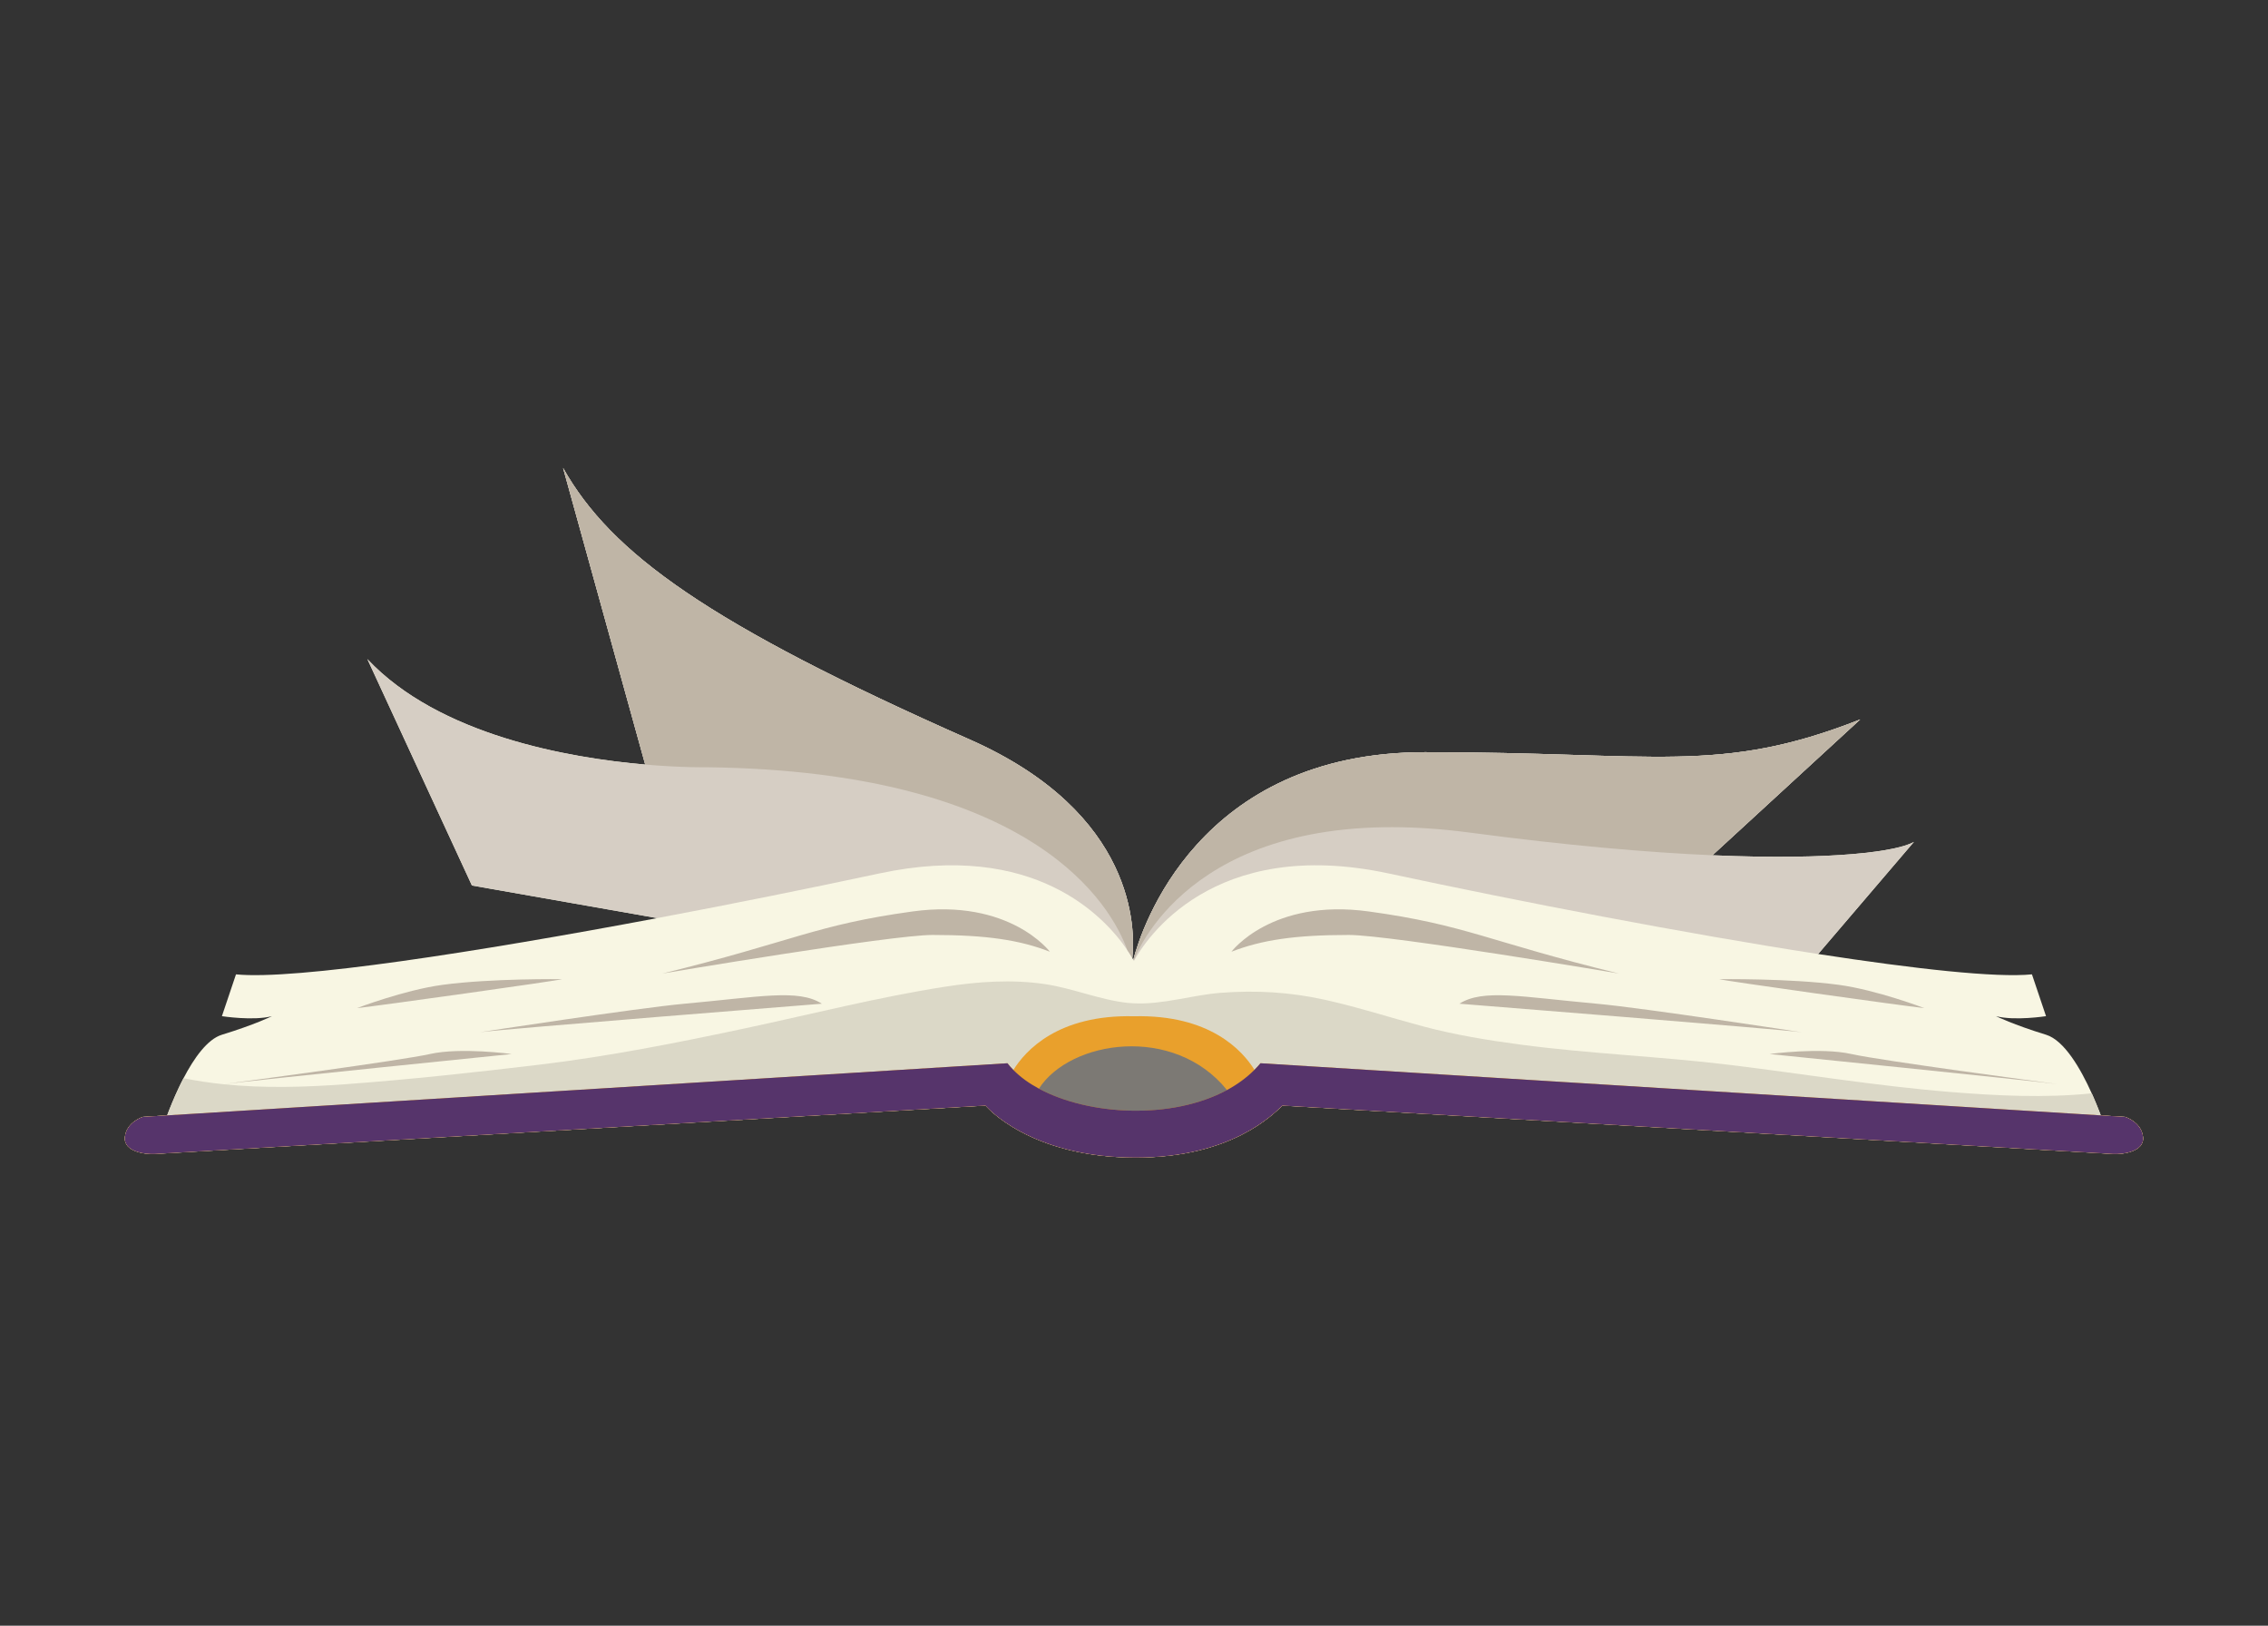 <?xml version="1.0" encoding="utf-8"?>
<!-- Generator: Adobe Illustrator 27.5.0, SVG Export Plug-In . SVG Version: 6.00 Build 0)  -->
<svg version="1.1" id="Capa_1" xmlns="http://www.w3.org/2000/svg" xmlns:xlink="http://www.w3.org/1999/xlink" x="0px" y="0px"
	 viewBox="0 0 2506 1796" style="enable-background:new 0 0 2506 1796;" xml:space="preserve">
<rect x="0" y="0" width="2506" height="1796" fill="#333333" stroke="none"/>
<g>
	<path style="fill:#F8F6E3;" d="M2367.904,1256.111c-1.728-16.674-19.878-22.232-19.878-22.232l-26.76-1.661
		c-0.299-0.794-0.621-1.64-0.943-2.482c-0.046-0.119-0.088-0.232-0.134-0.351c-0.298-0.78-0.615-1.593-0.933-2.408
		c-0.138-0.354-0.272-0.7-0.414-1.06c-0.309-0.789-0.633-1.6-0.96-2.417c-0.153-0.381-0.303-0.759-0.46-1.146
		c-0.333-0.826-0.675-1.665-1.023-2.515c-0.176-0.426-0.353-0.855-0.532-1.287c-0.354-0.853-0.712-1.713-1.082-2.585
		c-0.177-0.418-0.358-0.84-0.538-1.262c-0.393-0.919-0.787-1.842-1.196-2.779c-0.144-0.328-0.292-0.662-0.437-0.991
		c-0.449-1.024-0.901-2.049-1.37-3.09c-0.006,0-0.011,0.001-0.015,0.001c-12.046-26.766-30.171-58.519-50.498-64.743
		c-36.301-11.116-55.316-20.51-55.316-20.51c20.744,5.427,55.316,0,55.316,0l-15.557-46.183
		c-39.574,3.927-128.159-5.827-236.229-22.469l105.831-123.883c-17.54,10.324-87.812,20.651-222.658,14.785l163.259-150.021
		c-155.619,61.136-224.849,36.126-480.694,36.126c-251.206,0-313.494,195.278-322.439,229.291c-0.337-0.599-0.694-1.219-1.1-1.911
		c3.263-31.158,4.602-159.846-179.497-241.275C782.641,689.223,675.259,611.414,622.149,516.931l90.768,327.698
		c-85.051-7.368-227.899-32.387-307.003-116.501l115.533,250.101l204.735,36.038c-200.186,37.672-399.928,68.643-465.429,62.143
		l-15.558,46.183c0,0,34.573,5.427,55.315,0c0,0-19.014,9.394-55.315,20.51c-16.172,4.952-30.964,26.087-42.405,47.998l-0.004,0.009
		c-0.881,1.687-1.741,3.379-2.581,5.069c-0.02,0.04-0.039,0.079-0.059,0.119c-0.823,1.658-1.627,3.314-2.41,4.961
		c-0.025,0.05-0.048,0.1-0.072,0.15c-5.446,11.474-9.887,22.499-13.005,30.811l-26.758,1.661c0,0-18.15,5.558-19.879,22.232
		c-1.728,16.673,23.417,19.252,33.036,18.707l917.911-53.443c0,0,47.982,57.439,165.945,57.437
		c105.276-0.001,151.192-47.255,162.044-57.437l917.911,53.443C2344.487,1275.364,2369.632,1272.784,2367.904,1256.111z"/>
	<path style="fill:#DBD8C7;" d="M2367.904,1256.111c-1.728-16.674-19.878-22.232-19.878-22.232l-26.76-1.661h-0.004
		c-0.301-0.802-0.614-1.631-0.939-2.482c-0.046-0.119-0.088-0.232-0.134-0.351c-0.298-0.78-0.615-1.593-0.933-2.408
		c-0.138-0.354-0.272-0.7-0.414-1.06c-0.309-0.789-0.633-1.6-0.96-2.417c-0.153-0.381-0.303-0.759-0.46-1.146
		c-0.333-0.826-0.675-1.665-1.023-2.515c-0.176-0.426-0.353-0.855-0.532-1.287c-0.354-0.853-0.712-1.713-1.082-2.585
		c-0.177-0.418-0.358-0.84-0.538-1.262c-0.393-0.919-0.787-1.842-1.196-2.779c-0.144-0.328-0.292-0.662-0.437-0.991
		c-0.449-1.024-0.901-2.049-1.37-3.09c-51.965,5.37-105.309,2.646-156.527-1.521c-81.996-6.67-163.197-20.172-244.821-30.065
		c-76.366-9.256-153.346-12.094-229.65-22.234c-36.276-4.821-72.346-10.701-107.737-20.127
		c-36.174-9.633-71.828-21.255-108.398-29.369c-38.427-8.527-76.173-10.735-115.389-7.72c-31.912,2.454-64.126,13.315-96.263,11.563
		c-2.114-0.104-4.226-0.193-6.339-0.424c-31.026-3.394-60.317-16.066-91.142-20.714c-36.571-5.513-74.417-2.857-110.796,2.813
		c-73.693,11.488-146.674,30.136-219.596,45.709c-75.885,16.206-152.076,31.268-229.168,40.504
		c-70.573,8.455-141.769,16.222-212.658,21.447c-45.123,3.325-91.093,4.763-136.283,0.053c-14.664-1.528-29.246-3.685-43.688-6.66
		l-0.004,0.009c-0.881,1.687-1.741,3.379-2.581,5.069c-0.02,0.04-0.039,0.079-0.059,0.119c-0.823,1.658-1.627,3.314-2.41,4.961
		c-0.025,0.05-0.048,0.1-0.072,0.15c-5.453,11.488-9.875,22.493-12.996,30.811h-0.009l-26.758,1.661c0,0-18.15,5.558-19.879,22.232
		c-1.728,16.673,23.417,19.252,33.036,18.707l917.911-53.443c0,0,47.982,57.439,165.945,57.437
		c105.276-0.001,151.192-47.255,162.044-57.437l917.911,53.443C2344.487,1275.364,2369.632,1272.784,2367.904,1256.111z"/>
	<path style="fill:#E9A02C;" d="M2367.904,1256.111c-1.728-16.674-19.878-22.232-19.878-22.232l-26.76-1.661h-0.004l-928.504-57.621
		c-2.106,2.532-4.342,4.95-6.669,7.286c-13.292-21.37-49.376-61.22-133.126-59.181c-83.962-2.043-120.015,38.014-133.224,59.344
		c-2.357-2.409-4.595-4.871-6.569-7.448l-928.501,57.621h-0.009l-26.758,1.661c0,0-18.15,5.558-19.879,22.232
		c-1.728,16.673,23.417,19.252,33.036,18.707l917.911-53.443c0,0,47.982,57.439,165.945,57.437
		c105.276-0.001,151.192-47.255,162.044-57.437l917.911,53.443C2344.487,1275.364,2369.632,1272.784,2367.904,1256.111z"/>
	<path style="fill:#7C7974;" d="M1147.933,1202.674c55.508,29.88,147.028,34.394,207.82,1.542
		C1297.239,1131.636,1182.525,1148.944,1147.933,1202.674z"/>
	<path style="fill:#56346B;" d="M2367.904,1256.111c-1.728-16.674-19.878-22.232-19.878-22.232l-26.76-1.661h-0.004l-928.504-57.621
		c-2.106,2.532-4.342,4.95-6.669,7.286c-8.757,8.79-19.009,16.211-30.335,22.333c-60.792,32.852-152.312,28.338-207.82-1.542
		c-10.989-5.915-20.554-12.816-28.195-20.629c-2.357-2.409-4.595-4.871-6.569-7.448l-928.501,57.621h-0.009l-26.758,1.661
		c0,0-18.15,5.558-19.879,22.232c-1.728,16.673,23.417,19.252,33.036,18.707l917.911-53.443c0,0,47.982,57.439,165.945,57.437
		c105.276-0.001,151.192-47.255,162.044-57.437l917.911,53.443C2344.487,1275.364,2369.632,1272.784,2367.904,1256.111z"/>
	<g>
		<path style="fill:#D6CEC4;" d="M1071.646,817.052C782.641,689.223,675.259,611.414,622.149,516.931l90.768,327.698
			c-85.051-7.368-227.899-32.387-307.003-116.501l115.533,250.101l204.735,36.038c85.091-16.012,170.263-33.235,245.241-49.306
			c171.859-36.837,249.613,48.337,274.265,84.763c2.241,3.313,4.063,6.227,5.456,8.604
			C1254.407,1027.169,1255.745,898.481,1071.646,817.052z"/>
		<path style="fill:#D6CEC4;" d="M1892.118,944.842l163.259-150.021c-155.619,61.136-224.849,36.126-480.694,36.126
			c-251.206,0-313.494,195.278-322.439,229.291c0.136,0.241,0.276,0.488,0.401,0.713c0.099,0.179,0.226,0.398,0.318,0.566
			c12.379-22.625,86.208-138.425,281.54-96.557c144.798,31.037,327.609,66.368,474.442,88.98l105.831-123.883
			C2097.236,940.381,2026.964,950.708,1892.118,944.842z"/>
	</g>
	<path style="fill:#BFB5A6;" d="M1360.653,1051.406c33.347-12.968,70.163-18.526,129.681-18.526
		c46.315,0,298.381,42.61,298.381,42.61c-144.614-35.463-168.699-53.726-276.149-68.546
		C1405.115,992.123,1360.653,1051.406,1360.653,1051.406z"/>
	<path style="fill:#BFB5A6;" d="M1764.287,1108.837c-82.672-7.454-125.745-16.673-151.682,0c0,0,350.142,27.789,377.931,31.495
		C1990.536,1140.331,1815.752,1113.477,1764.287,1108.837z"/>
	<path style="fill:#BFB5A6;" d="M1955.337,1164.415c0,0,284.166,28.887,317.4,33.151c-17.272-2.289-194.708-25.882-227.087-33.151
		C2011.609,1156.773,1955.337,1164.415,1955.337,1164.415z"/>
	<path style="fill:#BFB5A6;" d="M1899.758,1081.743c2.779,1.39,200.776,29.178,226.481,31.957c0,0-52.395-20.026-94.483-25.705
		C1977.567,1080.683,1899.758,1081.743,1899.758,1081.743z"/>
	<path style="fill:#BFB5A6;" d="M1030.357,1032.88c59.519,0,96.334,5.558,129.681,18.526c0,0-44.462-59.283-151.913-44.462
		c-107.451,14.821-131.534,33.084-276.148,68.546C731.977,1075.49,984.041,1032.88,1030.357,1032.88z"/>
	<path style="fill:#BFB5A6;" d="M756.402,1108.837c-51.465,4.641-226.247,31.495-226.247,31.495
		c27.789-3.705,377.929-31.495,377.929-31.495C882.149,1092.164,839.075,1101.382,756.402,1108.837z"/>
	<path style="fill:#BFB5A6;" d="M475.04,1164.415c-32.379,7.268-209.813,30.862-227.085,33.151
		c33.233-4.264,317.399-33.151,317.399-33.151S509.081,1156.773,475.04,1164.415z"/>
	<path style="fill:#BFB5A6;" d="M488.934,1087.995c-42.088,5.679-94.483,25.705-94.483,25.705
		c25.705-2.779,223.701-30.568,226.48-31.957C620.931,1081.743,543.122,1080.683,488.934,1087.995z"/>
	<path style="fill:#BFB5A6;" d="M782.017,847.62c362.251,4.638,445.896,153.07,463.671,202.103c2.241,3.313,4.063,6.227,5.456,8.604
		c3.263-31.158,4.602-159.846-179.497-241.275C782.641,689.223,675.259,611.414,622.149,516.931l90.768,327.698
		C754.31,848.214,782.017,847.62,782.017,847.62z"/>
	<path style="fill:#BFB5A6;" d="M1624.647,919.872c108.1,14.35,196.682,21.891,267.471,24.971l163.259-150.021
		c-155.619,61.136-224.849,36.126-480.694,36.126c-251.206,0-313.494,195.278-322.439,229.291c0.136,0.241,0.276,0.488,0.401,0.713
		C1263.963,1033.149,1339.179,881.977,1624.647,919.872z"/>
</g>
</svg>
